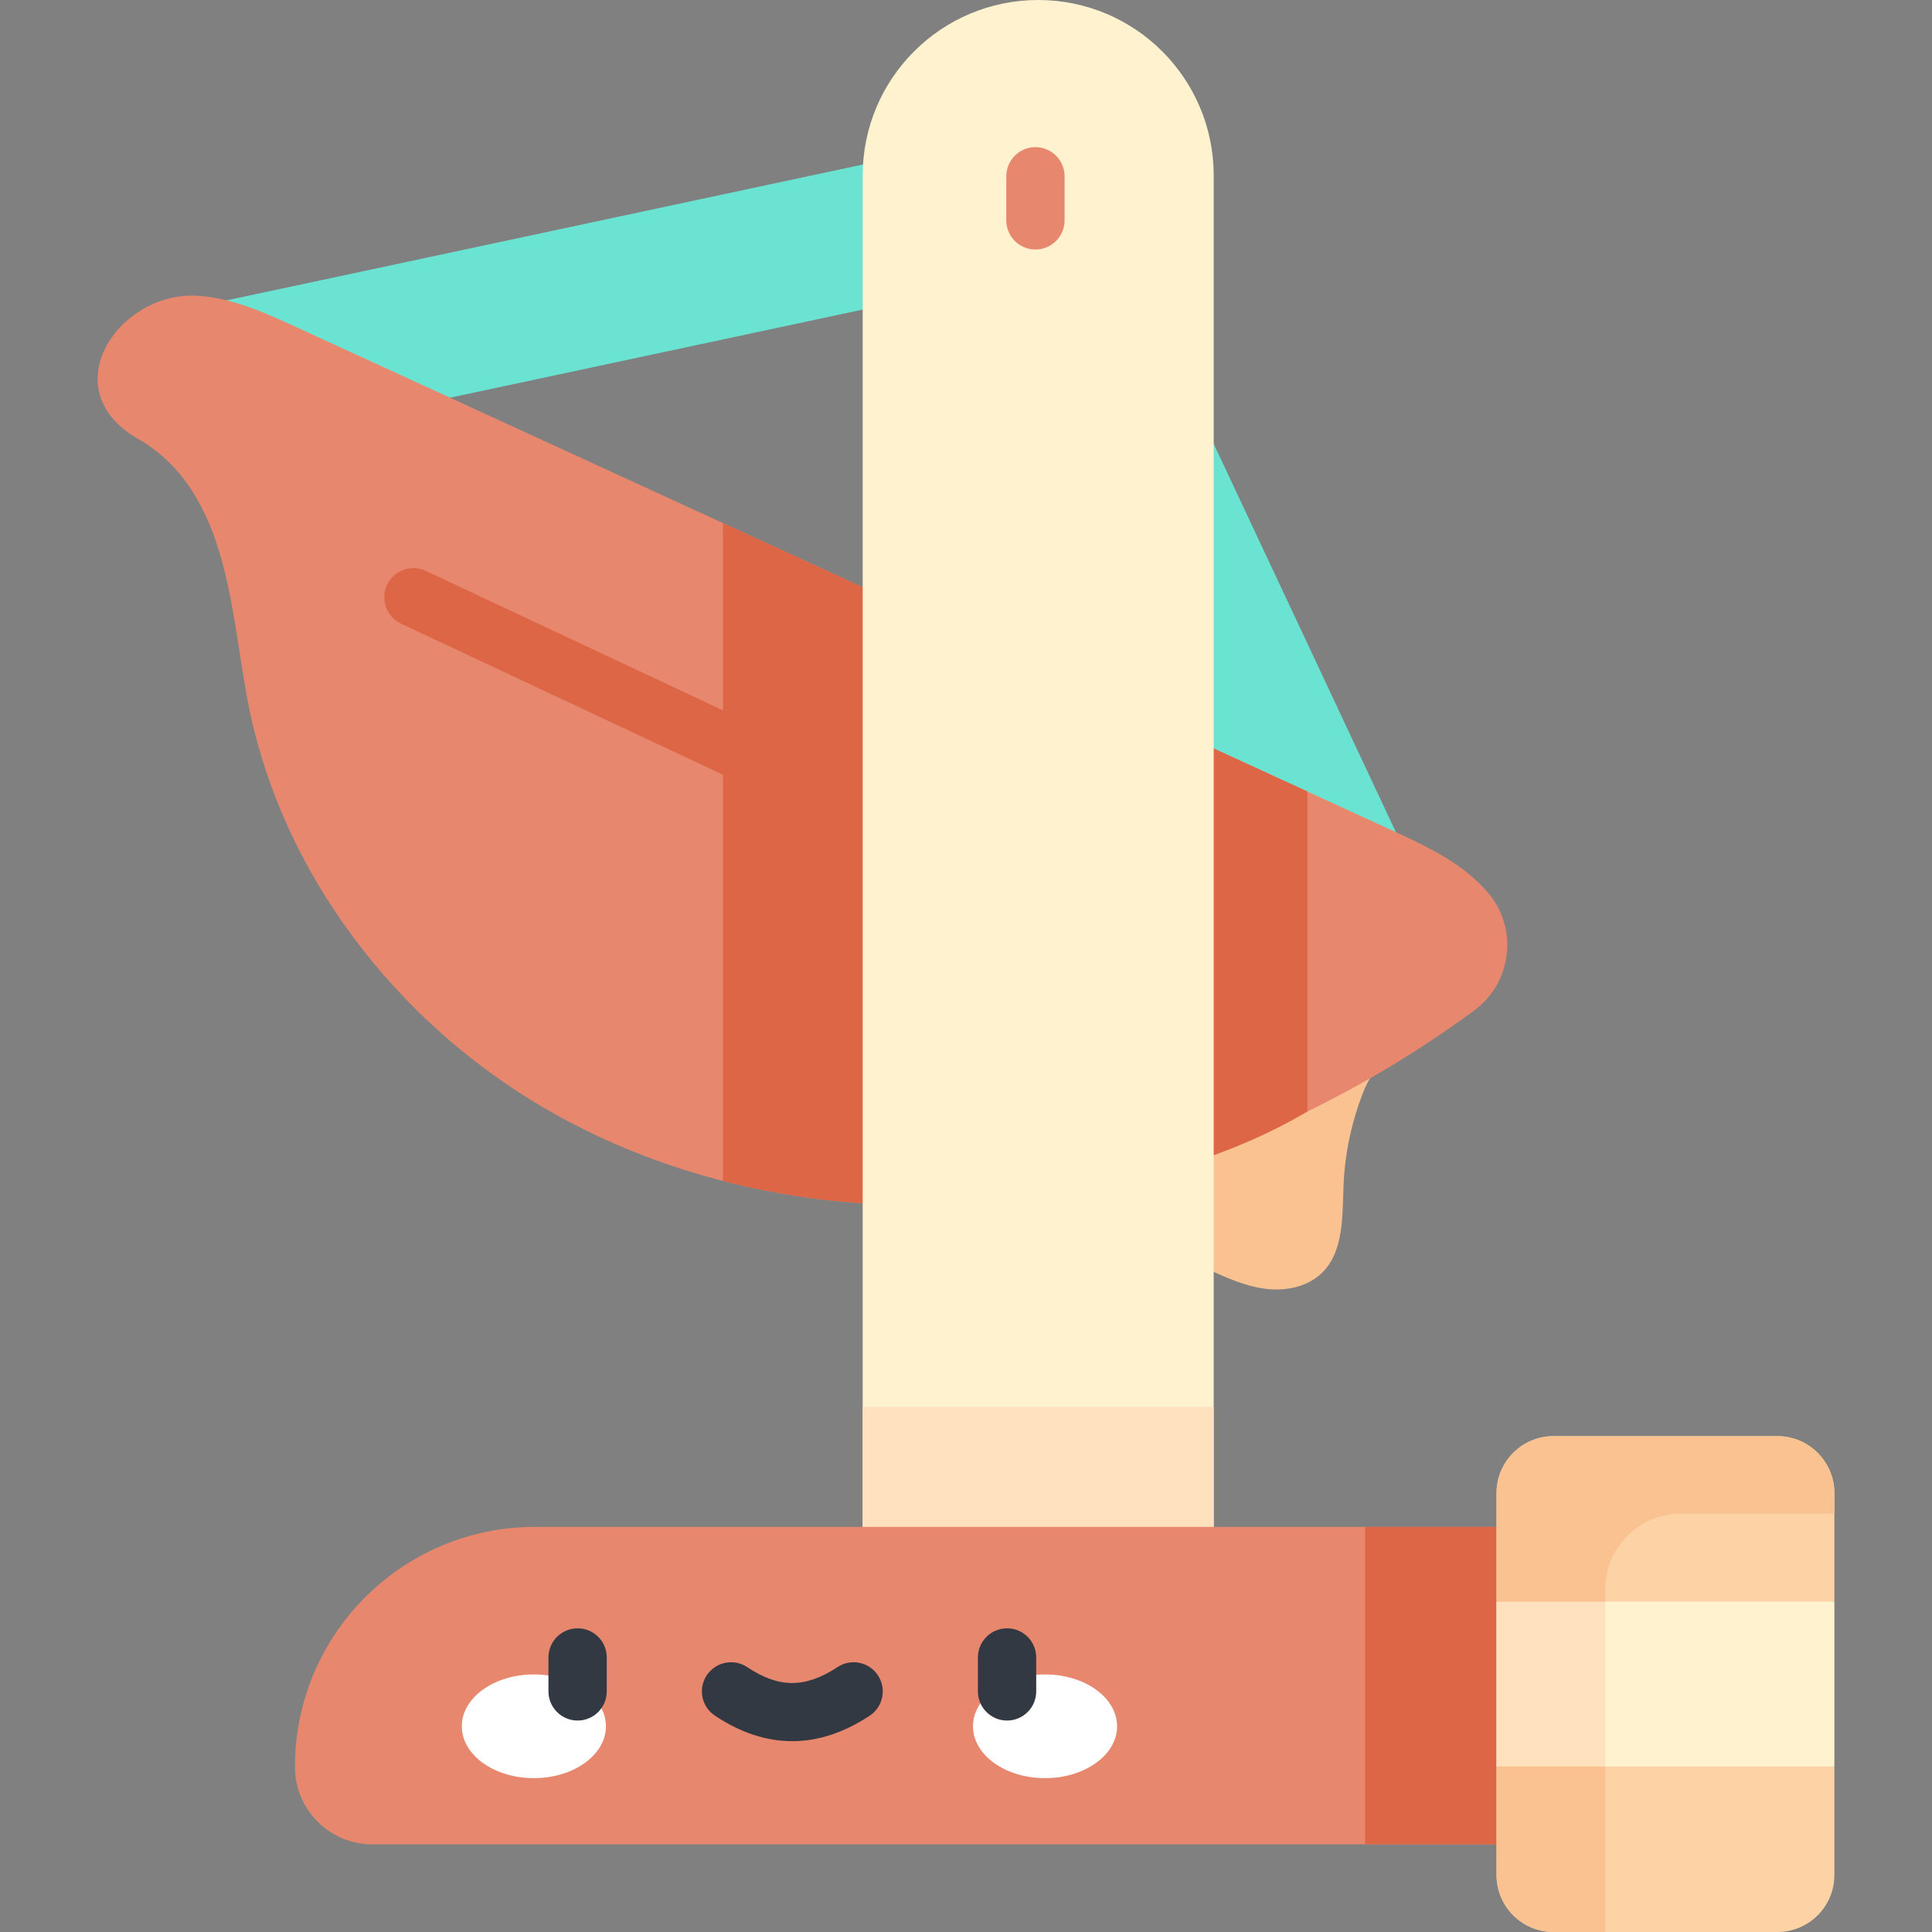 <svg id="Capa_1" enable-background="new 0 0 497 497" height="512" viewBox="0 0 497 497" width="512" xmlns="http://www.w3.org/2000/svg"><rect x="0" y="0" width="497" height="497" fill="#808080" stroke="none"/><path d="m338.294 239.61c-5.182-1.263-9.766-4.775-12.208-9.98l-69.351-147.818c-2.414-5.145-8.184-7.952-13.722-6.675-.083.019-.167.037-.25.055l-178.265 38.065c-9.846 2.124-19.554-4.138-21.68-13.987-2.124-9.849 4.138-19.555 13.987-21.68l178.158-38.04c22.13-5.029 45.16 6.208 54.804 26.765l69.351 147.818c4.279 9.122.354 19.985-8.767 24.265-3.918 1.837-8.157 2.161-12.057 1.212z" fill="#6be3d3"/><path d="m345.643 304.534c-.367 8.129.185 17.436-5.711 23.045-3.76 3.577-9.386 4.616-14.532 3.94s-9.956-2.854-14.679-5.006c-6.478-2.952-13.032-5.951-18.583-10.409s-10.082-10.605-11.124-17.647c-1.749-11.813 6.386-22.712 14.917-31.07 9.435-9.244 20.683-17.674 33.794-19.282 9.178-1.126 29.009 3.8 28.682 16.002-.141 5.276-5.575 11.519-7.501 16.308-3.082 7.668-4.89 15.86-5.263 24.119z" fill="#f9c290"/><path d="m35.382 112.802c24.146 13.909 23.836 45.777 28.757 69.609 8.819 42.705 37.751 80.182 75.324 102.314s83.068 29.368 126.238 23.212c41.066-5.856 80.004-23.391 113.474-47.946 9.712-7.125 11.465-21 3.712-30.219-6.426-7.642-15.802-12.035-24.872-16.2-75.232-34.552-263.065-120.821-281.749-129.402-8.173-3.754-16.588-7.57-25.567-8.086-20.179-1.16-37.271 24.073-15.317 36.718z" fill="#e7886e"/><path d="m336.33 203.613c-40.941-18.803-99.2-45.561-150.356-69.056v169.229c25.874 6.655 53.237 7.93 79.727 4.152 24.541-3.5 48.438-8.948 70.629-22.009z" fill="#dc6646"/><path d="m261.324 233.89c-1.068 0-2.151-.229-3.182-.713l-154.978-72.743c-3.75-1.76-5.362-6.227-3.603-9.976 1.761-3.751 6.227-5.361 9.977-3.603l154.978 72.743c3.75 1.76 5.362 6.227 3.603 9.976-1.278 2.72-3.978 4.316-6.795 4.316z" fill="#dc6646"/><path d="m221.922 406.174h90.298v-361.025c-.001-24.935-20.214-45.149-45.149-45.149-24.935 0-45.149 20.214-45.149 45.149z" fill="#fff2cf"/><path d="m221.922 361.913h90.298v44.261h-90.298z" fill="#ffe1bd"/><path d="m438.357 474.449h-342.573c-10.996 0-19.91-8.914-19.91-19.91 0-34.104 27.647-61.751 61.751-61.751h258.89c34.104 0 61.751 27.647 61.751 61.751 0 10.996-8.914 19.91-19.909 19.91z" fill="#e7886e"/><ellipse cx="137.334" cy="444.081" fill="#fff" rx="18.535" ry="13.339"/><ellipse cx="268.831" cy="444.081" fill="#fff" rx="18.535" ry="13.339"/><path d="m396.515 392.788h-45.348v81.661h87.189c10.996 0 19.91-8.914 19.91-19.91 0-34.104-27.647-61.751-61.751-61.751z" fill="#dc6646"/><path d="m266.36 64.187c-4.142 0-7.5-3.357-7.5-7.5v-11.33c0-4.143 3.358-7.5 7.5-7.5s7.5 3.357 7.5 7.5v11.329c0 4.143-3.358 7.501-7.5 7.501z" fill="#e7886e"/><g fill="#333942"><path d="m148.588 442.605c-4.142 0-7.5-3.357-7.5-7.5v-8.728c0-4.143 3.358-7.5 7.5-7.5s7.5 3.357 7.5 7.5v8.728c0 4.143-3.358 7.5-7.5 7.5z"/><path d="m259.062 442.605c-4.142 0-7.5-3.357-7.5-7.5v-8.728c0-4.143 3.358-7.5 7.5-7.5s7.5 3.357 7.5 7.5v8.728c0 4.143-3.358 7.5-7.5 7.5z"/><path d="m203.777 447.913c-6.655 0-13.293-2.188-19.87-6.563-3.448-2.295-4.384-6.95-2.089-10.399 2.295-3.447 6.951-4.382 10.399-2.089 8.198 5.455 14.934 5.447 23.25-.021 3.459-2.278 8.111-1.317 10.388 2.144 2.276 3.461 1.316 8.111-2.145 10.388-6.629 4.359-13.29 6.54-19.933 6.54z"/></g><path d="m471.889 454.425-43.458 4.653-43.457-4.653v-42.406l43.457-5.845 43.458 5.845z" fill="#fff2cf"/><path d="m412.949 408.256-27.975 3.763v42.406l27.975 2.995z" fill="#ffe1bd"/><path d="m457.229 497h-57.595c-8.096 0-14.66-6.563-14.66-14.66v-27.915h86.915v27.915c0 8.097-6.564 14.66-14.66 14.66z" fill="#fdd3a6"/><path d="m412.949 454.425h-27.975v27.915c0 8.096 6.563 14.66 14.66 14.66h13.316v-42.575z" fill="#f9c290"/><path d="m471.889 412.019h-86.915v-27.915c0-8.096 6.563-14.66 14.66-14.66h57.595c8.096 0 14.66 6.563 14.66 14.66z" fill="#fdd3a6"/><path d="m432.403 389.388h39.486v-5.284c0-8.096-6.563-14.66-14.66-14.66h-57.595c-8.096 0-14.66 6.563-14.66 14.66v27.915h27.975v-3.178c0-10.744 8.71-19.453 19.454-19.453z" fill="#f9c290"/></svg>